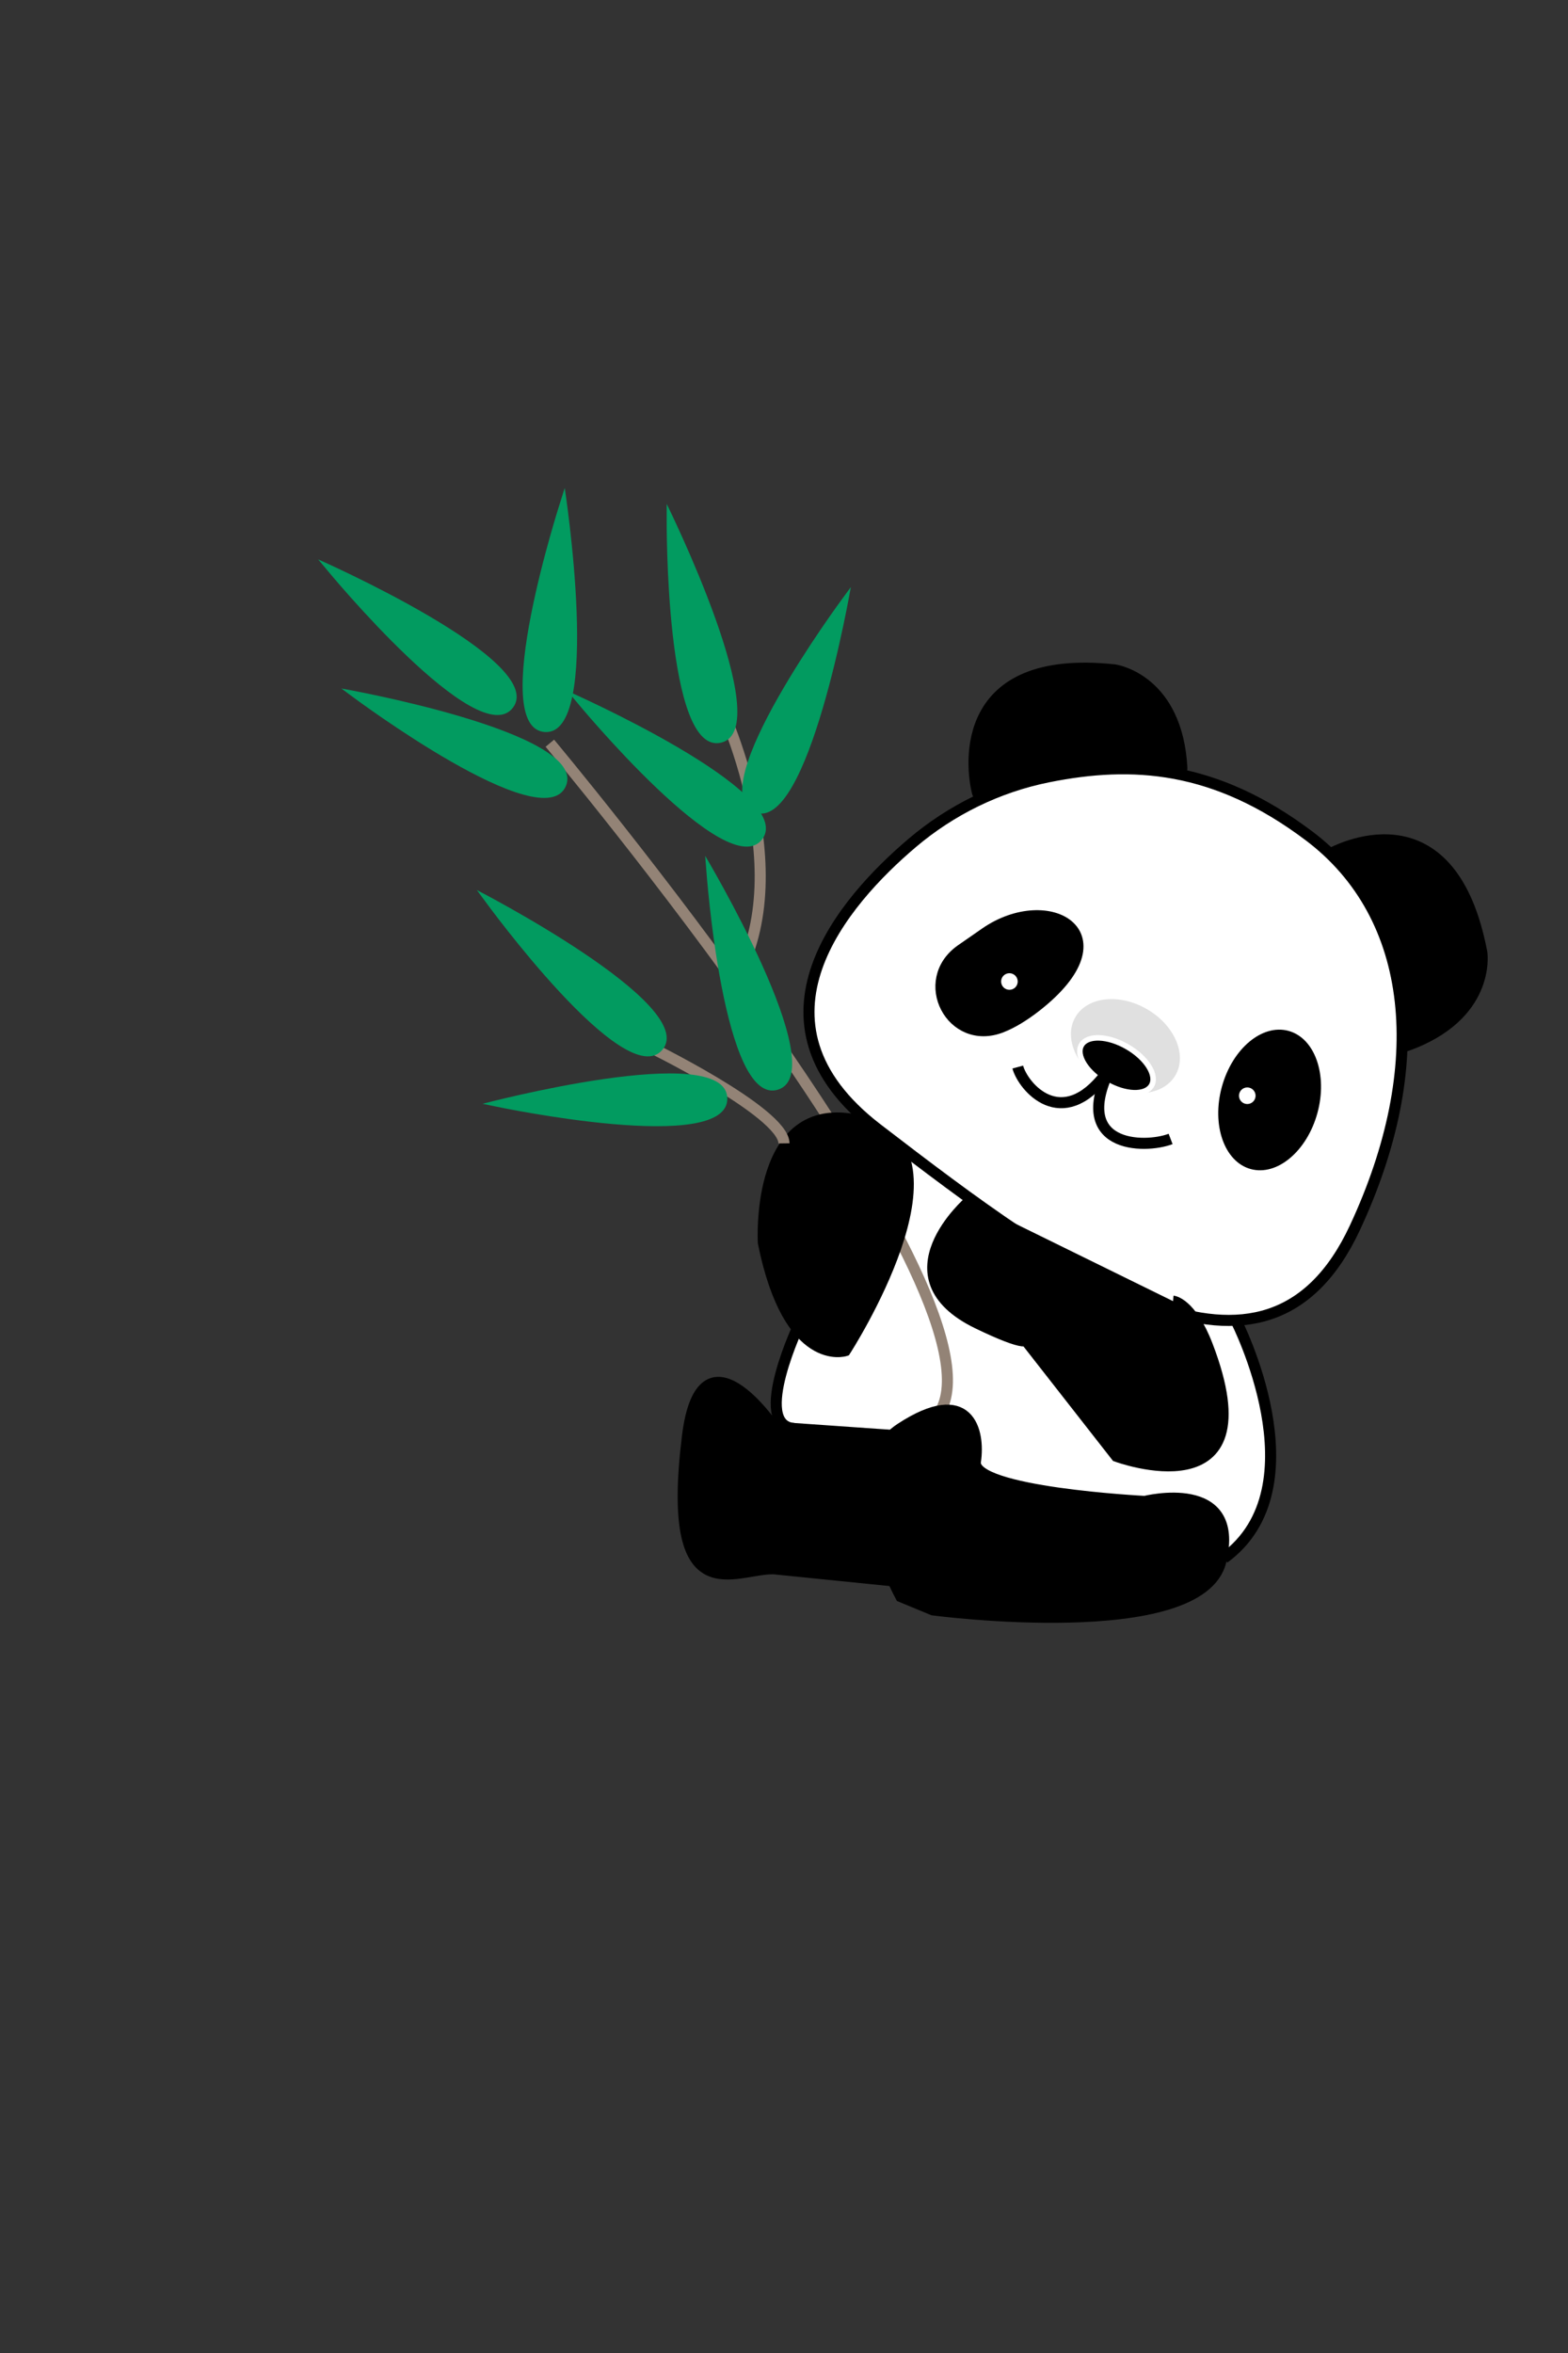 <?xml version="1.0" encoding="utf-8"?>
<!-- Generator: Adobe Illustrator 22.0.0, SVG Export Plug-In . SVG Version: 6.00 Build 0)  -->
<svg version="1.1" id="图层_1" xmlns="http://www.w3.org/2000/svg" xmlns:xlink="http://www.w3.org/1999/xlink" x="0px" y="0px"
	 viewBox="0 0 2834.6 4252" style="enable-background:new 0 0 2834.6 4252;" xml:space="preserve">
<rect x="0" y="0" width="2834.6" height="4252" fill="#333333" stroke="none"/>
<style type="text/css">
	.st0{fill:#FFFFFF;}
	.st1{fill:none;stroke:#938376;stroke-width:20;stroke-miterlimit:10;}
	.st2{stroke:#000000;stroke-width:20;stroke-miterlimit:10;}
	.st3{fill:#FFFFFF;stroke:#000000;stroke-width:20;stroke-miterlimit:10;}
	.st4{fill:#E0E0E0;}
	.st5{stroke:#FFFFFF;stroke-width:10;stroke-miterlimit:10;}
	.st6{fill:none;stroke:#000000;stroke-width:20;stroke-miterlimit:10;}
	.st7{fill:#029B60;}
</style>
<path class="st0" d="M1610,2020.4c0,0-606.3,1030.6,214.8,770.6c0,0,525.1,217.1,463.8-242.8c0,0-66.7-293.2-102.7-261.2
	S1610,2020.4,1610,2020.4z"/>
<path class="st1" d="M994,1343c0,0,826,986.4,707,1205.2"/>
<path class="st2" d="M1380,2245.8c0,0-16.3-272.5,181.9-218.5s-33.8,413.4-33.8,413.4S1426.2,2474,1380,2245.8z"/>
<path class="st2" d="M1767.2,1432.7c-13-50.6-33.4-252.5,247.6-222.2c0.2,0,0.3,0.1,0.5,0.1c5.5,0.9,113.1,19.8,121.3,177.9
	c0.2,4.6-3.7,8.4-8.3,8c-42.3-4.1-229.8-18.4-350.5,41.1C1773.5,1439.7,1768.4,1437.3,1767.2,1432.7z"/>
<path class="st2" d="M2393.9,1548.8c44.6-27.2,231.7-105.6,284.8,171.9c0,0.2,0,0.3,0.1,0.5c0.8,5.5,14,114-134.7,168
	c-4.4,1.6-9.1-1.1-10-5.6c-8.4-41.6-49.5-225.2-141.7-323.2C2389,1556.9,2389.8,1551.3,2393.9,1548.8z"/>
<path class="st3" d="M1895.4,1403.7c-91.7,18.3-176.2,60.1-246.2,119.4c-123.3,104.6-315.3,322.9-63.4,516.6
	c346.2,266.1,701.3,526.4,863.4,179.2c136.8-292.9,110-563.4-83.1-708.7C2196.2,1382.4,2046.9,1373.4,1895.4,1403.7z"/>
<path class="st2" d="M1737.9,1716.1c-80.2,55.6-17.7,175.8,72.9,139.8c18.5-7.3,39.1-19.4,62.3-37.5
	c166.4-130.4,22.6-211.7-91.8-132.4L1737.9,1716.1z"/>
<circle class="st0" cx="1824.8" cy="1773.6" r="15"/>
<ellipse transform="matrix(0.5 -0.866 0.866 0.5 -619.888 2707.191)" class="st4" cx="2034.6" cy="1890.4" rx="77.4" ry="104.6"/>
<ellipse transform="matrix(0.264 -0.964 0.964 0.264 -227.022 3677.199)" cx="2296.9" cy="1987.4" rx="129.5" ry="89.6"/>
<circle class="st0" cx="2254.8" cy="1980" r="15"/>
<ellipse transform="matrix(0.5 -0.866 0.866 0.5 -657.884 2710.439)" class="st5" cx="2018.4" cy="1925" rx="38.7" ry="73.1"/>
<path class="st6" d="M1839.9,1928.2c9.5,35.4,79.1,118.2,159.1,12.6"/>
<path class="st6" d="M2116.2,2058.1c-47.2,18-184.7,17.3-106.3-134.1"/>
<path class="st2" d="M1752.8,2170.6c0,0-159.4,136.9,15,220.9s42.4-25.9,42.4-25.9l208,265.9c0,0,281.3,104.5,164.5-200
	c-29.8-77.6-62.1-80.3-62.1-80.3"/>
<path class="st6" d="M2234.3,2386c0,0,154.5,300.9-21.5,429.6"/>
<path class="st2" d="M2069.5,2713.1c0,0,174.1-44,137.5,108c-36.6,152-520.5,88-520.5,88l-58-24c0,0-122.6-224,0-304
	s143.2,4,134.8,60C1755,2697.1,2069.5,2713.1,2069.5,2713.1z"/>
<path class="st2" d="M1635.7,2595.4l-236.9-16.6c0,0-130.2-192.4-156,16.6c-40.1,324.8,85.4,237.8,156,239.4l236.9,24"/>
<path class="st6" d="M1446.2,2389.5c0,0-89.1,186.3-10.7,191.8"/>
<path class="st1" d="M1166,1887.6c0,0,250.6,121.5,251.3,178.5"/>
<path class="st1" d="M1291.7,1251c0,0,158.5,313.2,36.4,522.6"/>
<path class="st7" d="M1205.2,935.9c0,0-3.3,431.4,98.8,406s-98.8-431.4-98.8-431.4"/>
<path class="st7" d="M1523.1,1081.4c0,0-256.7,346.7-159.2,386.3c97.5,39.6,174.2-406.8,174.2-406.8"/>
<path class="st7" d="M877.1,1628.7c0,0,253.5,349,320.6,268c67.1-81-335.7-288.4-335.7-288.4"/>
<path class="st7" d="M1042,1268c0,0,274.3,332.9,336.3,248c62-85-352.6-267.4-352.6-267.4"/>
<path class="st7" d="M637.5,1259.2c0,0,345.7,258.1,385.7,160.7c40-97.3-406.1-175.8-406.1-175.8"/>
<path class="st7" d="M1276.8,1571.8c0,0,30.5,430.3,130.3,397c99.8-33.3-132.3-422.3-132.3-422.3"/>
<path class="st7" d="M591.4,1030.2c0,0,274.3,332.9,336.3,248s-352.6-267.4-352.6-267.4"/>
<path class="st7" d="M1013.3,905.9c0,0-133.2,410.3-28.2,416.9s35.8-441.1,35.8-441.1"/>
<path class="st7" d="M897.3,1999.7c0,0,422,89.3,417.5-15.9c-4.5-105.1-442.4,10.8-442.4,10.8"/>
</svg>
